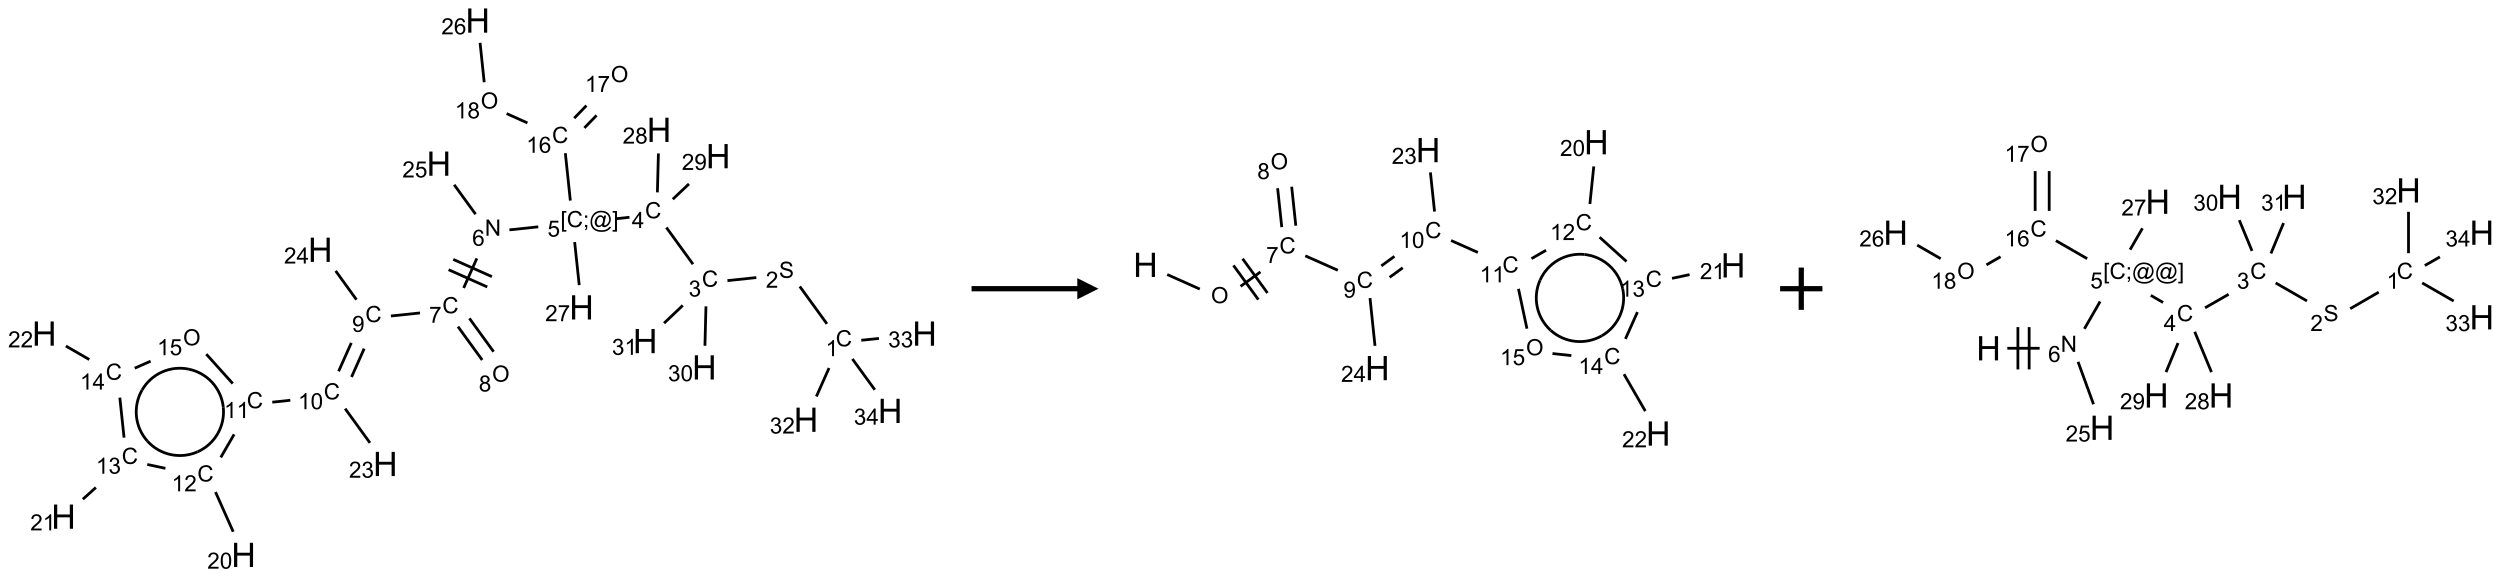 <?xml version="1.0" encoding="UTF-8"?>
<svg xmlns="http://www.w3.org/2000/svg" xmlns:xlink="http://www.w3.org/1999/xlink" width="1182" height="273" viewBox="0 0 1182 273">
<defs>
<g>
<g id="glyph-0-0">
<path d="M 1.332 0 L 1.332 -6.668 L 6.668 -6.668 L 6.668 0 Z M 1.5 -0.168 L 6.5 -0.168 L 6.5 -6.5 L 1.5 -6.5 Z M 1.5 -0.168 "/>
</g>
<g id="glyph-0-1">
<path d="M 6.27 -2.676 L 7.281 -2.422 C 7.07 -1.594 6.688 -0.961 6.137 -0.523 C 5.586 -0.086 4.914 0.129 4.121 0.129 C 3.297 0.129 2.629 -0.039 2.113 -0.371 C 1.598 -0.707 1.203 -1.191 0.934 -1.828 C 0.664 -2.465 0.531 -3.145 0.531 -3.875 C 0.531 -4.672 0.684 -5.363 0.988 -5.957 C 1.293 -6.547 1.723 -6.996 2.285 -7.305 C 2.844 -7.613 3.461 -7.766 4.137 -7.766 C 4.898 -7.766 5.543 -7.57 6.062 -7.184 C 6.582 -6.793 6.945 -6.246 7.152 -5.543 L 6.156 -5.309 C 5.98 -5.863 5.723 -6.266 5.387 -6.52 C 5.051 -6.773 4.625 -6.902 4.113 -6.902 C 3.527 -6.902 3.039 -6.762 2.645 -6.48 C 2.25 -6.199 1.973 -5.82 1.812 -5.348 C 1.652 -4.871 1.574 -4.383 1.574 -3.879 C 1.574 -3.23 1.668 -2.664 1.855 -2.18 C 2.047 -1.695 2.34 -1.332 2.738 -1.094 C 3.137 -0.855 3.57 -0.734 4.035 -0.734 C 4.602 -0.734 5.082 -0.898 5.473 -1.223 C 5.867 -1.551 6.133 -2.035 6.27 -2.676 Z M 6.27 -2.676 "/>
</g>
<g id="glyph-0-2">
<path d="M 3.973 0 L 3.035 0 L 3.035 -5.973 C 2.809 -5.758 2.516 -5.543 2.148 -5.328 C 1.781 -5.113 1.453 -4.953 1.16 -4.844 L 1.16 -5.75 C 1.684 -5.996 2.145 -6.297 2.535 -6.645 C 2.93 -6.996 3.207 -7.336 3.371 -7.668 L 3.973 -7.668 Z M 3.973 0 "/>
</g>
<g id="glyph-0-3">
<path d="M 0.48 -2.453 L 1.434 -2.535 C 1.477 -2.152 1.582 -1.84 1.746 -1.598 C 1.91 -1.352 2.168 -1.152 2.516 -1.004 C 2.863 -0.852 3.254 -0.777 3.688 -0.777 C 4.074 -0.777 4.414 -0.832 4.707 -0.949 C 5.004 -1.062 5.223 -1.219 5.367 -1.418 C 5.512 -1.617 5.582 -1.836 5.582 -2.074 C 5.582 -2.312 5.516 -2.523 5.375 -2.699 C 5.234 -2.879 5.008 -3.031 4.688 -3.152 C 4.484 -3.23 4.031 -3.355 3.328 -3.523 C 2.625 -3.691 2.137 -3.852 1.855 -4 C 1.488 -4.191 1.219 -4.43 1.039 -4.711 C 0.859 -4.992 0.77 -5.312 0.77 -5.66 C 0.77 -6.047 0.879 -6.406 1.098 -6.742 C 1.316 -7.078 1.637 -7.332 2.059 -7.504 C 2.477 -7.68 2.945 -7.766 3.457 -7.766 C 4.023 -7.766 4.523 -7.676 4.957 -7.492 C 5.387 -7.309 5.719 -7.043 5.953 -6.688 C 6.188 -6.332 6.312 -5.934 6.328 -5.484 L 5.359 -5.41 C 5.309 -5.895 5.133 -6.258 4.832 -6.504 C 4.531 -6.75 4.086 -6.875 3.5 -6.875 C 2.891 -6.875 2.445 -6.762 2.164 -6.539 C 1.883 -6.316 1.746 -6.047 1.746 -5.73 C 1.746 -5.457 1.844 -5.23 2.043 -5.051 C 2.238 -4.875 2.742 -4.695 3.566 -4.508 C 4.387 -4.32 4.949 -4.16 5.254 -4.02 C 5.699 -3.816 6.027 -3.555 6.238 -3.242 C 6.449 -2.93 6.559 -2.566 6.559 -2.156 C 6.559 -1.75 6.441 -1.367 6.207 -1.008 C 5.977 -0.648 5.641 -0.367 5.207 -0.168 C 4.77 0.031 4.281 0.129 3.734 0.129 C 3.043 0.129 2.465 0.031 1.996 -0.172 C 1.531 -0.375 1.164 -0.676 0.898 -1.082 C 0.633 -1.484 0.492 -1.941 0.48 -2.453 Z M 0.48 -2.453 "/>
</g>
<g id="glyph-0-4">
<path d="M 5.371 -0.902 L 5.371 0 L 0.324 0 C 0.316 -0.227 0.352 -0.441 0.434 -0.652 C 0.562 -0.996 0.766 -1.332 1.051 -1.668 C 1.332 -2 1.742 -2.387 2.277 -2.824 C 3.105 -3.504 3.668 -4.043 3.957 -4.441 C 4.25 -4.84 4.395 -5.215 4.395 -5.566 C 4.395 -5.938 4.262 -6.254 3.996 -6.508 C 3.73 -6.762 3.387 -6.891 2.957 -6.891 C 2.508 -6.891 2.145 -6.754 1.875 -6.484 C 1.605 -6.215 1.469 -5.84 1.465 -5.359 L 0.5 -5.457 C 0.566 -6.176 0.812 -6.727 1.246 -7.102 C 1.676 -7.477 2.254 -7.668 2.98 -7.668 C 3.711 -7.668 4.293 -7.465 4.719 -7.059 C 5.145 -6.652 5.359 -6.148 5.359 -5.547 C 5.359 -5.242 5.297 -4.941 5.172 -4.645 C 5.047 -4.352 4.84 -4.039 4.551 -3.715 C 4.262 -3.387 3.777 -2.938 3.105 -2.371 C 2.543 -1.898 2.18 -1.578 2.02 -1.41 C 1.859 -1.242 1.73 -1.07 1.625 -0.902 Z M 5.371 -0.902 "/>
</g>
<g id="glyph-0-5">
<path d="M 0.449 -2.016 L 1.387 -2.141 C 1.492 -1.609 1.676 -1.227 1.934 -0.992 C 2.191 -0.758 2.508 -0.641 2.879 -0.641 C 3.32 -0.641 3.695 -0.793 3.996 -1.098 C 4.301 -1.402 4.453 -1.781 4.453 -2.234 C 4.453 -2.664 4.312 -3.02 4.031 -3.301 C 3.75 -3.578 3.391 -3.719 2.957 -3.719 C 2.781 -3.719 2.562 -3.684 2.297 -3.613 L 2.402 -4.438 C 2.465 -4.43 2.516 -4.426 2.551 -4.426 C 2.949 -4.426 3.312 -4.531 3.629 -4.738 C 3.949 -4.949 4.109 -5.27 4.109 -5.703 C 4.109 -6.047 3.992 -6.332 3.762 -6.559 C 3.527 -6.785 3.227 -6.895 2.859 -6.895 C 2.496 -6.895 2.191 -6.781 1.949 -6.551 C 1.707 -6.324 1.547 -5.98 1.48 -5.52 L 0.543 -5.688 C 0.656 -6.316 0.918 -6.805 1.324 -7.148 C 1.73 -7.492 2.234 -7.668 2.84 -7.668 C 3.254 -7.668 3.641 -7.578 3.988 -7.398 C 4.34 -7.219 4.609 -6.977 4.793 -6.668 C 4.98 -6.359 5.074 -6.031 5.074 -5.684 C 5.074 -5.352 4.984 -5.051 4.809 -4.781 C 4.629 -4.512 4.367 -4.297 4.02 -4.137 C 4.473 -4.031 4.824 -3.816 5.074 -3.488 C 5.324 -3.16 5.449 -2.75 5.449 -2.254 C 5.449 -1.59 5.203 -1.023 4.719 -0.559 C 4.234 -0.098 3.617 0.137 2.875 0.137 C 2.203 0.137 1.648 -0.062 1.207 -0.465 C 0.762 -0.863 0.512 -1.379 0.449 -2.016 Z M 0.449 -2.016 "/>
</g>
<g id="glyph-0-6">
<path d="M 3.449 0 L 3.449 -1.828 L 0.137 -1.828 L 0.137 -2.688 L 3.621 -7.637 L 4.387 -7.637 L 4.387 -2.688 L 5.418 -2.688 L 5.418 -1.828 L 4.387 -1.828 L 4.387 0 Z M 3.449 -2.688 L 3.449 -6.129 L 1.059 -2.688 Z M 3.449 -2.688 "/>
</g>
<g id="glyph-0-7">
<path d="M 0.723 2.121 L 0.723 -7.637 L 2.793 -7.637 L 2.793 -6.859 L 1.66 -6.859 L 1.66 1.344 L 2.793 1.344 L 2.793 2.121 Z M 0.723 2.121 "/>
</g>
<g id="glyph-0-8">
<path d="M 0.949 -4.465 L 0.949 -5.531 L 2.016 -5.531 L 2.016 -4.465 Z M 0.949 0 L 0.949 -1.066 L 2.016 -1.066 L 2.016 0 C 2.016 0.391 1.945 0.711 1.809 0.949 C 1.668 1.191 1.449 1.379 1.145 1.512 L 0.887 1.109 C 1.082 1.023 1.23 0.895 1.324 0.727 C 1.418 0.559 1.469 0.316 1.48 0 Z M 0.949 0 "/>
</g>
<g id="glyph-0-9">
<path d="M 6.047 -0.848 C 5.82 -0.59 5.57 -0.379 5.289 -0.223 C 5.008 -0.062 4.73 0.016 4.449 0.016 C 4.141 0.016 3.84 -0.074 3.547 -0.254 C 3.254 -0.434 3.02 -0.715 2.836 -1.09 C 2.652 -1.465 2.562 -1.875 2.562 -2.324 C 2.562 -2.875 2.703 -3.43 2.988 -3.98 C 3.27 -4.535 3.621 -4.953 4.043 -5.23 C 4.461 -5.508 4.871 -5.645 5.266 -5.645 C 5.566 -5.645 5.855 -5.566 6.129 -5.41 C 6.402 -5.25 6.641 -5.012 6.84 -4.688 L 7.016 -5.496 L 7.949 -5.496 L 7.199 -2 C 7.094 -1.516 7.043 -1.246 7.043 -1.191 C 7.043 -1.098 7.078 -1.02 7.148 -0.949 C 7.219 -0.883 7.305 -0.848 7.406 -0.848 C 7.59 -0.848 7.832 -0.953 8.129 -1.168 C 8.527 -1.445 8.84 -1.816 9.07 -2.285 C 9.301 -2.75 9.418 -3.234 9.418 -3.73 C 9.418 -4.309 9.27 -4.852 8.973 -5.355 C 8.676 -5.859 8.23 -6.262 7.645 -6.562 C 7.055 -6.863 6.406 -7.016 5.691 -7.016 C 4.879 -7.016 4.137 -6.824 3.465 -6.445 C 2.793 -6.066 2.273 -5.52 1.902 -4.809 C 1.535 -4.098 1.348 -3.34 1.348 -2.527 C 1.348 -1.676 1.535 -0.941 1.902 -0.328 C 2.273 0.285 2.809 0.742 3.508 1.035 C 4.207 1.328 4.984 1.473 5.832 1.473 C 6.742 1.473 7.504 1.32 8.121 1.016 C 8.734 0.711 9.195 0.34 9.5 -0.098 L 10.441 -0.098 C 10.266 0.266 9.961 0.637 9.531 1.016 C 9.102 1.395 8.59 1.695 7.996 1.914 C 7.402 2.133 6.688 2.246 5.848 2.246 C 5.078 2.246 4.367 2.145 3.715 1.949 C 3.066 1.75 2.512 1.453 2.051 1.055 C 1.594 0.656 1.25 0.199 1.016 -0.316 C 0.723 -0.973 0.578 -1.684 0.578 -2.441 C 0.578 -3.289 0.75 -4.098 1.098 -4.863 C 1.523 -5.805 2.125 -6.527 2.902 -7.027 C 3.684 -7.527 4.629 -7.777 5.738 -7.777 C 6.602 -7.777 7.375 -7.602 8.059 -7.246 C 8.746 -6.895 9.285 -6.371 9.684 -5.672 C 10.02 -5.07 10.188 -4.418 10.188 -3.715 C 10.188 -2.707 9.832 -1.812 9.125 -1.031 C 8.492 -0.328 7.801 0.02 7.051 0.02 C 6.812 0.02 6.617 -0.016 6.473 -0.09 C 6.324 -0.16 6.215 -0.266 6.145 -0.402 C 6.102 -0.488 6.066 -0.637 6.047 -0.848 Z M 3.527 -2.262 C 3.527 -1.785 3.641 -1.414 3.863 -1.152 C 4.09 -0.887 4.348 -0.754 4.641 -0.754 C 4.836 -0.754 5.039 -0.812 5.254 -0.93 C 5.469 -1.047 5.676 -1.219 5.871 -1.449 C 6.066 -1.676 6.23 -1.969 6.355 -2.32 C 6.48 -2.672 6.543 -3.027 6.543 -3.379 C 6.543 -3.852 6.426 -4.219 6.191 -4.48 C 5.957 -4.738 5.672 -4.871 5.332 -4.871 C 5.109 -4.871 4.902 -4.812 4.707 -4.699 C 4.512 -4.586 4.32 -4.406 4.137 -4.156 C 3.953 -3.906 3.805 -3.602 3.691 -3.246 C 3.582 -2.887 3.527 -2.559 3.527 -2.262 Z M 3.527 -2.262 "/>
</g>
<g id="glyph-0-10">
<path d="M 2.27 2.121 L 0.203 2.121 L 0.203 1.344 L 1.332 1.344 L 1.332 -6.859 L 0.203 -6.859 L 0.203 -7.637 L 2.27 -7.637 Z M 2.27 2.121 "/>
</g>
<g id="glyph-0-11">
<path d="M 0.441 -2 L 1.426 -2.082 C 1.5 -1.605 1.668 -1.242 1.934 -1.004 C 2.199 -0.762 2.52 -0.641 2.895 -0.641 C 3.348 -0.641 3.73 -0.812 4.043 -1.152 C 4.355 -1.492 4.512 -1.941 4.512 -2.504 C 4.512 -3.039 4.359 -3.461 4.059 -3.77 C 3.758 -4.078 3.367 -4.234 2.879 -4.234 C 2.578 -4.234 2.305 -4.164 2.062 -4.027 C 1.82 -3.891 1.629 -3.715 1.488 -3.496 L 0.609 -3.609 L 1.348 -7.531 L 5.145 -7.531 L 5.145 -6.637 L 2.098 -6.637 L 1.688 -4.582 C 2.145 -4.902 2.625 -5.062 3.129 -5.062 C 3.797 -5.062 4.359 -4.832 4.816 -4.371 C 5.277 -3.91 5.504 -3.312 5.504 -2.59 C 5.504 -1.898 5.305 -1.301 4.902 -0.797 C 4.41 -0.18 3.742 0.129 2.895 0.129 C 2.199 0.129 1.633 -0.062 1.195 -0.453 C 0.758 -0.844 0.504 -1.359 0.441 -2 Z M 0.441 -2 "/>
</g>
<g id="glyph-0-12">
<path d="M 0.812 0 L 0.812 -7.637 L 1.848 -7.637 L 5.859 -1.641 L 5.859 -7.637 L 6.828 -7.637 L 6.828 0 L 5.793 0 L 1.781 -6 L 1.781 0 Z M 0.812 0 "/>
</g>
<g id="glyph-0-13">
<path d="M 5.309 -5.766 L 4.375 -5.691 C 4.293 -6.059 4.172 -6.328 4.02 -6.496 C 3.766 -6.762 3.453 -6.895 3.082 -6.895 C 2.785 -6.895 2.523 -6.812 2.297 -6.645 C 2 -6.43 1.77 -6.117 1.598 -5.703 C 1.43 -5.289 1.34 -4.703 1.332 -3.938 C 1.559 -4.281 1.836 -4.535 2.16 -4.703 C 2.488 -4.871 2.828 -4.953 3.188 -4.953 C 3.812 -4.953 4.344 -4.723 4.785 -4.262 C 5.223 -3.801 5.441 -3.207 5.441 -2.48 C 5.441 -2 5.34 -1.555 5.133 -1.145 C 4.926 -0.73 4.641 -0.418 4.281 -0.199 C 3.922 0.02 3.512 0.129 3.051 0.129 C 2.27 0.129 1.633 -0.156 1.141 -0.73 C 0.648 -1.305 0.402 -2.254 0.402 -3.574 C 0.402 -5.051 0.672 -6.121 1.219 -6.793 C 1.695 -7.375 2.336 -7.668 3.141 -7.668 C 3.742 -7.668 4.234 -7.5 4.617 -7.16 C 5 -6.824 5.23 -6.359 5.309 -5.766 Z M 1.48 -2.473 C 1.48 -2.152 1.547 -1.844 1.684 -1.547 C 1.82 -1.25 2.016 -1.027 2.262 -0.871 C 2.508 -0.719 2.766 -0.641 3.035 -0.641 C 3.434 -0.641 3.773 -0.801 4.059 -1.121 C 4.344 -1.441 4.484 -1.875 4.484 -2.422 C 4.484 -2.949 4.344 -3.367 4.062 -3.668 C 3.781 -3.973 3.426 -4.125 3 -4.125 C 2.578 -4.125 2.219 -3.973 1.922 -3.668 C 1.625 -3.363 1.48 -2.969 1.48 -2.473 Z M 1.48 -2.473 "/>
</g>
<g id="glyph-0-14">
<path d="M 0.504 -6.637 L 0.504 -7.535 L 5.449 -7.535 L 5.449 -6.809 C 4.961 -6.289 4.48 -5.602 4.004 -4.746 C 3.527 -3.887 3.156 -3.004 2.895 -2.098 C 2.707 -1.461 2.59 -0.762 2.535 0 L 1.574 0 C 1.582 -0.602 1.703 -1.328 1.926 -2.176 C 2.152 -3.027 2.477 -3.848 2.898 -4.637 C 3.32 -5.426 3.77 -6.094 4.246 -6.637 Z M 0.504 -6.637 "/>
</g>
<g id="glyph-0-15">
<path d="M 0.516 -3.719 C 0.516 -4.984 0.855 -5.977 1.535 -6.695 C 2.215 -7.414 3.094 -7.77 4.172 -7.77 C 4.875 -7.77 5.512 -7.602 6.078 -7.266 C 6.645 -6.93 7.074 -6.461 7.371 -5.855 C 7.668 -5.254 7.816 -4.57 7.816 -3.809 C 7.816 -3.035 7.66 -2.34 7.348 -1.73 C 7.035 -1.117 6.594 -0.656 6.02 -0.34 C 5.449 -0.027 4.828 0.129 4.168 0.129 C 3.449 0.129 2.805 -0.043 2.238 -0.391 C 1.672 -0.738 1.246 -1.211 0.953 -1.812 C 0.66 -2.414 0.516 -3.047 0.516 -3.719 Z M 1.559 -3.703 C 1.559 -2.781 1.805 -2.059 2.301 -1.527 C 2.793 -1 3.414 -0.734 4.16 -0.734 C 4.922 -0.734 5.547 -1 6.039 -1.535 C 6.531 -2.07 6.777 -2.828 6.777 -3.812 C 6.777 -4.434 6.672 -4.977 6.461 -5.441 C 6.25 -5.902 5.945 -6.262 5.539 -6.52 C 5.133 -6.773 4.68 -6.902 4.176 -6.902 C 3.461 -6.902 2.848 -6.656 2.332 -6.164 C 1.816 -5.672 1.559 -4.852 1.559 -3.703 Z M 1.559 -3.703 "/>
</g>
<g id="glyph-0-16">
<path d="M 1.887 -4.141 C 1.496 -4.281 1.207 -4.484 1.02 -4.75 C 0.832 -5.016 0.738 -5.328 0.738 -5.699 C 0.738 -6.254 0.938 -6.719 1.34 -7.098 C 1.738 -7.477 2.27 -7.668 2.934 -7.668 C 3.598 -7.668 4.137 -7.473 4.543 -7.086 C 4.949 -6.699 5.152 -6.227 5.152 -5.672 C 5.152 -5.316 5.059 -5.008 4.871 -4.746 C 4.688 -4.484 4.406 -4.281 4.027 -4.141 C 4.496 -3.988 4.852 -3.742 5.098 -3.402 C 5.34 -3.062 5.465 -2.656 5.465 -2.184 C 5.465 -1.531 5.234 -0.98 4.77 -0.535 C 4.309 -0.09 3.703 0.129 2.949 0.129 C 2.195 0.129 1.586 -0.094 1.125 -0.539 C 0.664 -0.984 0.434 -1.543 0.434 -2.207 C 0.434 -2.703 0.559 -3.121 0.809 -3.457 C 1.062 -3.793 1.422 -4.02 1.887 -4.141 Z M 1.699 -5.73 C 1.699 -5.367 1.812 -5.074 2.047 -4.844 C 2.281 -4.613 2.582 -4.5 2.953 -4.5 C 3.312 -4.5 3.609 -4.613 3.84 -4.84 C 4.07 -5.066 4.188 -5.348 4.188 -5.676 C 4.188 -6.02 4.07 -6.309 3.832 -6.543 C 3.594 -6.777 3.297 -6.895 2.941 -6.895 C 2.586 -6.895 2.289 -6.781 2.051 -6.551 C 1.816 -6.324 1.699 -6.047 1.699 -5.73 Z M 1.395 -2.203 C 1.395 -1.938 1.461 -1.676 1.586 -1.426 C 1.711 -1.176 1.902 -0.984 2.152 -0.848 C 2.402 -0.711 2.672 -0.641 2.957 -0.641 C 3.406 -0.641 3.777 -0.785 4.066 -1.074 C 4.359 -1.363 4.504 -1.727 4.504 -2.172 C 4.504 -2.625 4.355 -2.996 4.055 -3.293 C 3.754 -3.586 3.379 -3.734 2.926 -3.734 C 2.484 -3.734 2.121 -3.59 1.832 -3.297 C 1.543 -3.004 1.395 -2.641 1.395 -2.203 Z M 1.395 -2.203 "/>
</g>
<g id="glyph-0-17">
<path d="M 0.582 -1.766 L 1.484 -1.848 C 1.562 -1.426 1.707 -1.117 1.922 -0.926 C 2.137 -0.734 2.414 -0.641 2.75 -0.641 C 3.039 -0.641 3.289 -0.707 3.508 -0.84 C 3.727 -0.973 3.902 -1.148 4.043 -1.367 C 4.18 -1.586 4.297 -1.887 4.391 -2.262 C 4.484 -2.637 4.531 -3.016 4.531 -3.406 C 4.531 -3.449 4.531 -3.512 4.527 -3.594 C 4.34 -3.297 4.082 -3.055 3.758 -2.867 C 3.434 -2.68 3.082 -2.59 2.703 -2.59 C 2.07 -2.59 1.535 -2.816 1.098 -3.277 C 0.66 -3.734 0.441 -4.34 0.441 -5.09 C 0.441 -5.863 0.672 -6.484 1.129 -6.957 C 1.586 -7.43 2.156 -7.668 2.844 -7.668 C 3.34 -7.668 3.793 -7.531 4.207 -7.266 C 4.617 -7 4.93 -6.617 5.145 -6.121 C 5.355 -5.629 5.465 -4.91 5.465 -3.973 C 5.465 -2.996 5.359 -2.223 5.145 -1.645 C 4.934 -1.066 4.617 -0.625 4.199 -0.324 C 3.781 -0.02 3.293 0.129 2.73 0.129 C 2.133 0.129 1.645 -0.035 1.266 -0.367 C 0.887 -0.699 0.66 -1.164 0.582 -1.766 Z M 4.422 -5.137 C 4.422 -5.676 4.277 -6.102 3.992 -6.418 C 3.707 -6.734 3.359 -6.891 2.957 -6.891 C 2.543 -6.891 2.18 -6.719 1.871 -6.379 C 1.562 -6.039 1.406 -5.598 1.406 -5.059 C 1.406 -4.57 1.555 -4.176 1.848 -3.871 C 2.141 -3.566 2.5 -3.418 2.934 -3.418 C 3.367 -3.418 3.723 -3.57 4.004 -3.871 C 4.281 -4.176 4.422 -4.598 4.422 -5.137 Z M 4.422 -5.137 "/>
</g>
<g id="glyph-0-18">
<path d="M 0.441 -3.766 C 0.441 -4.668 0.535 -5.395 0.723 -5.945 C 0.906 -6.496 1.184 -6.922 1.551 -7.219 C 1.918 -7.516 2.375 -7.668 2.934 -7.668 C 3.344 -7.668 3.703 -7.586 4.012 -7.418 C 4.32 -7.254 4.574 -7.016 4.777 -6.707 C 4.977 -6.395 5.137 -6.016 5.25 -5.57 C 5.363 -5.125 5.422 -4.523 5.422 -3.766 C 5.422 -2.871 5.328 -2.148 5.145 -1.598 C 4.961 -1.047 4.688 -0.621 4.32 -0.32 C 3.953 -0.02 3.492 0.129 2.934 0.129 C 2.195 0.129 1.617 -0.133 1.199 -0.66 C 0.695 -1.297 0.441 -2.332 0.441 -3.766 Z M 1.406 -3.766 C 1.406 -2.512 1.555 -1.68 1.848 -1.262 C 2.141 -0.848 2.5 -0.641 2.934 -0.641 C 3.363 -0.641 3.727 -0.848 4.02 -1.266 C 4.312 -1.684 4.457 -2.516 4.457 -3.766 C 4.457 -5.023 4.312 -5.859 4.02 -6.27 C 3.727 -6.684 3.359 -6.891 2.922 -6.891 C 2.492 -6.891 2.148 -6.707 1.891 -6.344 C 1.566 -5.879 1.406 -5.02 1.406 -3.766 Z M 1.406 -3.766 "/>
</g>
<g id="glyph-1-0">
<path d="M 2 0 L 2 -10 L 10 -10 L 10 0 Z M 2.25 -0.25 L 9.75 -0.25 L 9.75 -9.75 L 2.25 -9.75 Z M 2.25 -0.25 "/>
</g>
<g id="glyph-1-1">
<path d="M 1.281 0 L 1.281 -11.453 L 2.797 -11.453 L 2.797 -6.75 L 8.75 -6.75 L 8.75 -11.453 L 10.266 -11.453 L 10.266 0 L 8.75 0 L 8.75 -5.398 L 2.797 -5.398 L 2.797 0 Z M 1.281 0 "/>
</g>
</g>
</defs>
<path fill="none" stroke-width="0.033" stroke-linecap="butt" stroke-linejoin="miter" stroke="rgb(0%, 0%, 0%)" stroke-opacity="1" stroke-miterlimit="10" d="M 9.251 3.585 L 8.93 3.143 " transform="matrix(40, 0, 0, 40, 20.934, 9.719)"/>
<path fill="none" stroke-width="0.033" stroke-linecap="butt" stroke-linejoin="miter" stroke="rgb(0%, 0%, 0%)" stroke-opacity="1" stroke-miterlimit="10" d="M 8.416 3.038 L 8.075 3.074 " transform="matrix(40, 0, 0, 40, 20.934, 9.719)"/>
<path fill="none" stroke-width="0.033" stroke-linecap="butt" stroke-linejoin="miter" stroke="rgb(0%, 0%, 0%)" stroke-opacity="1" stroke-miterlimit="10" d="M 7.668 2.88 L 7.353 2.446 " transform="matrix(40, 0, 0, 40, 20.934, 9.719)"/>
<path fill="none" stroke-width="0.033" stroke-linecap="butt" stroke-linejoin="miter" stroke="rgb(0%, 0%, 0%)" stroke-opacity="1" stroke-miterlimit="10" d="M 6.917 2.325 L 6.751 2.343 " transform="matrix(40, 0, 0, 40, 20.934, 9.719)"/>
<path fill="none" stroke-width="0.033" stroke-linecap="butt" stroke-linejoin="miter" stroke="rgb(0%, 0%, 0%)" stroke-opacity="1" stroke-miterlimit="10" d="M 5.839 2.438 L 5.498 2.474 " transform="matrix(40, 0, 0, 40, 20.934, 9.719)"/>
<path fill="none" stroke-width="0.033" stroke-linecap="butt" stroke-linejoin="miter" stroke="rgb(0%, 0%, 0%)" stroke-opacity="1" stroke-miterlimit="10" d="M 5.113 2.811 L 4.957 3.161 " transform="matrix(40, 0, 0, 40, 20.934, 9.719)"/>
<path fill="none" stroke-width="0.033" stroke-linecap="butt" stroke-linejoin="miter" stroke="rgb(0%, 0%, 0%)" stroke-opacity="1" stroke-miterlimit="10" d="M 4.779 2.945 L 5.236 3.149 " transform="matrix(40, 0, 0, 40, 20.934, 9.719)"/>
<path fill="none" stroke-width="0.033" stroke-linecap="butt" stroke-linejoin="miter" stroke="rgb(0%, 0%, 0%)" stroke-opacity="1" stroke-miterlimit="10" d="M 4.834 2.823 L 5.291 3.027 " transform="matrix(40, 0, 0, 40, 20.934, 9.719)"/>
<path fill="none" stroke-width="0.033" stroke-linecap="butt" stroke-linejoin="miter" stroke="rgb(0%, 0%, 0%)" stroke-opacity="1" stroke-miterlimit="10" d="M 4.89 3.618 L 5.176 4.012 " transform="matrix(40, 0, 0, 40, 20.934, 9.719)"/>
<path fill="none" stroke-width="0.033" stroke-linecap="butt" stroke-linejoin="miter" stroke="rgb(0%, 0%, 0%)" stroke-opacity="1" stroke-miterlimit="10" d="M 5.025 3.52 L 5.311 3.914 " transform="matrix(40, 0, 0, 40, 20.934, 9.719)"/>
<path fill="none" stroke-width="0.033" stroke-linecap="butt" stroke-linejoin="miter" stroke="rgb(0%, 0%, 0%)" stroke-opacity="1" stroke-miterlimit="10" d="M 4.441 3.456 L 4.097 3.492 " transform="matrix(40, 0, 0, 40, 20.934, 9.719)"/>
<path fill="none" stroke-width="0.033" stroke-linecap="butt" stroke-linejoin="miter" stroke="rgb(0%, 0%, 0%)" stroke-opacity="1" stroke-miterlimit="10" d="M 3.629 3.81 L 3.479 4.146 " transform="matrix(40, 0, 0, 40, 20.934, 9.719)"/>
<path fill="none" stroke-width="0.033" stroke-linecap="butt" stroke-linejoin="miter" stroke="rgb(0%, 0%, 0%)" stroke-opacity="1" stroke-miterlimit="10" d="M 3.781 3.878 L 3.632 4.213 " transform="matrix(40, 0, 0, 40, 20.934, 9.719)"/>
<path fill="none" stroke-width="0.033" stroke-linecap="butt" stroke-linejoin="miter" stroke="rgb(0%, 0%, 0%)" stroke-opacity="1" stroke-miterlimit="10" d="M 2.908 4.488 L 2.695 4.511 " transform="matrix(40, 0, 0, 40, 20.934, 9.719)"/>
<path fill="none" stroke-width="0.033" stroke-linecap="butt" stroke-linejoin="miter" stroke="rgb(0%, 0%, 0%)" stroke-opacity="1" stroke-miterlimit="10" d="M 2.244 4.891 L 2.086 5.164 " transform="matrix(40, 0, 0, 40, 20.934, 9.719)"/>
<path fill="none" stroke-width="0.033" stroke-linecap="butt" stroke-linejoin="miter" stroke="rgb(0%, 0%, 0%)" stroke-opacity="1" stroke-miterlimit="10" d="M 2.024 5.573 L 2.233 6.042 " transform="matrix(40, 0, 0, 40, 20.934, 9.719)"/>
<path fill="none" stroke-width="0.033" stroke-linecap="butt" stroke-linejoin="miter" stroke="rgb(0%, 0%, 0%)" stroke-opacity="1" stroke-miterlimit="10" d="M 1.432 5.293 L 1.217 5.247 " transform="matrix(40, 0, 0, 40, 20.934, 9.719)"/>
<path fill="none" stroke-width="0.033" stroke-linecap="butt" stroke-linejoin="miter" stroke="rgb(0%, 0%, 0%)" stroke-opacity="1" stroke-miterlimit="10" d="M 0.61 5.519 L 0.456 5.658 " transform="matrix(40, 0, 0, 40, 20.934, 9.719)"/>
<path fill="none" stroke-width="0.033" stroke-linecap="butt" stroke-linejoin="miter" stroke="rgb(0%, 0%, 0%)" stroke-opacity="1" stroke-miterlimit="10" d="M 0.943 4.93 L 0.893 4.457 " transform="matrix(40, 0, 0, 40, 20.934, 9.719)"/>
<path fill="none" stroke-width="0.033" stroke-linecap="butt" stroke-linejoin="miter" stroke="rgb(0%, 0%, 0%)" stroke-opacity="1" stroke-miterlimit="10" d="M 0.532 4.007 L 0.255 3.847 " transform="matrix(40, 0, 0, 40, 20.934, 9.719)"/>
<path fill="none" stroke-width="0.033" stroke-linecap="butt" stroke-linejoin="miter" stroke="rgb(0%, 0%, 0%)" stroke-opacity="1" stroke-miterlimit="10" d="M 1.069 4.109 L 1.257 4.026 " transform="matrix(40, 0, 0, 40, 20.934, 9.719)"/>
<path fill="none" stroke-width="0.033" stroke-linecap="butt" stroke-linejoin="miter" stroke="rgb(0%, 0%, 0%)" stroke-opacity="1" stroke-miterlimit="10" d="M 1.915 3.943 L 2.228 4.291 " transform="matrix(40, 0, 0, 40, 20.934, 9.719)"/>
<path fill="none" stroke-width="0.033" stroke-linecap="butt" stroke-linejoin="miter" stroke="rgb(0%, 0%, 0%)" stroke-opacity="1" stroke-miterlimit="10" d="M 3.556 4.587 L 3.849 4.991 " transform="matrix(40, 0, 0, 40, 20.934, 9.719)"/>
<path fill="none" stroke-width="0.033" stroke-linecap="butt" stroke-linejoin="miter" stroke="rgb(0%, 0%, 0%)" stroke-opacity="1" stroke-miterlimit="10" d="M 3.69 3.299 L 3.444 2.959 " transform="matrix(40, 0, 0, 40, 20.934, 9.719)"/>
<path fill="none" stroke-width="0.033" stroke-linecap="butt" stroke-linejoin="miter" stroke="rgb(0%, 0%, 0%)" stroke-opacity="1" stroke-miterlimit="10" d="M 5.098 2.289 L 4.845 1.941 " transform="matrix(40, 0, 0, 40, 20.934, 9.719)"/>
<path fill="none" stroke-width="0.033" stroke-linecap="butt" stroke-linejoin="miter" stroke="rgb(0%, 0%, 0%)" stroke-opacity="1" stroke-miterlimit="10" d="M 6.218 2.128 L 6.159 1.568 " transform="matrix(40, 0, 0, 40, 20.934, 9.719)"/>
<path fill="none" stroke-width="0.033" stroke-linecap="butt" stroke-linejoin="miter" stroke="rgb(0%, 0%, 0%)" stroke-opacity="1" stroke-miterlimit="10" d="M 6.384 1.269 L 6.528 1.121 " transform="matrix(40, 0, 0, 40, 20.934, 9.719)"/>
<path fill="none" stroke-width="0.033" stroke-linecap="butt" stroke-linejoin="miter" stroke="rgb(0%, 0%, 0%)" stroke-opacity="1" stroke-miterlimit="10" d="M 6.264 1.154 L 6.408 1.005 " transform="matrix(40, 0, 0, 40, 20.934, 9.719)"/>
<path fill="none" stroke-width="0.033" stroke-linecap="butt" stroke-linejoin="miter" stroke="rgb(0%, 0%, 0%)" stroke-opacity="1" stroke-miterlimit="10" d="M 5.711 1.21 L 5.465 1.1 " transform="matrix(40, 0, 0, 40, 20.934, 9.719)"/>
<path fill="none" stroke-width="0.033" stroke-linecap="butt" stroke-linejoin="miter" stroke="rgb(0%, 0%, 0%)" stroke-opacity="1" stroke-miterlimit="10" d="M 5.2 0.729 L 5.151 0.263 " transform="matrix(40, 0, 0, 40, 20.934, 9.719)"/>
<path fill="none" stroke-width="0.033" stroke-linecap="butt" stroke-linejoin="miter" stroke="rgb(0%, 0%, 0%)" stroke-opacity="1" stroke-miterlimit="10" d="M 6.269 2.618 L 6.323 3.127 " transform="matrix(40, 0, 0, 40, 20.934, 9.719)"/>
<path fill="none" stroke-width="0.033" stroke-linecap="butt" stroke-linejoin="miter" stroke="rgb(0%, 0%, 0%)" stroke-opacity="1" stroke-miterlimit="10" d="M 7.247 2.031 L 7.259 1.571 " transform="matrix(40, 0, 0, 40, 20.934, 9.719)"/>
<path fill="none" stroke-width="0.033" stroke-linecap="butt" stroke-linejoin="miter" stroke="rgb(0%, 0%, 0%)" stroke-opacity="1" stroke-miterlimit="10" d="M 7.429 2.112 L 7.62 1.931 " transform="matrix(40, 0, 0, 40, 20.934, 9.719)"/>
<path fill="none" stroke-width="0.033" stroke-linecap="butt" stroke-linejoin="miter" stroke="rgb(0%, 0%, 0%)" stroke-opacity="1" stroke-miterlimit="10" d="M 7.821 3.378 L 7.809 3.844 " transform="matrix(40, 0, 0, 40, 20.934, 9.719)"/>
<path fill="none" stroke-width="0.033" stroke-linecap="butt" stroke-linejoin="miter" stroke="rgb(0%, 0%, 0%)" stroke-opacity="1" stroke-miterlimit="10" d="M 7.547 3.367 L 7.326 3.577 " transform="matrix(40, 0, 0, 40, 20.934, 9.719)"/>
<path fill="none" stroke-width="0.033" stroke-linecap="butt" stroke-linejoin="miter" stroke="rgb(0%, 0%, 0%)" stroke-opacity="1" stroke-miterlimit="10" d="M 9.276 4.107 L 9.126 4.444 " transform="matrix(40, 0, 0, 40, 20.934, 9.719)"/>
<path fill="none" stroke-width="0.033" stroke-linecap="butt" stroke-linejoin="miter" stroke="rgb(0%, 0%, 0%)" stroke-opacity="1" stroke-miterlimit="10" d="M 9.657 3.779 L 9.866 3.757 " transform="matrix(40, 0, 0, 40, 20.934, 9.719)"/>
<path fill="none" stroke-width="0.033" stroke-linecap="butt" stroke-linejoin="miter" stroke="rgb(0%, 0%, 0%)" stroke-opacity="1" stroke-miterlimit="10" d="M 9.552 4 L 9.817 4.364 " transform="matrix(40, 0, 0, 40, 20.934, 9.719)"/>
<path fill="none" stroke-width="0.033" stroke-linecap="butt" stroke-linejoin="miter" stroke="rgb(0%, 0%, 0%)" stroke-opacity="1" stroke-miterlimit="10" d="M 2.116 4.571 C 2.139 4.794 2.017 5.006 1.813 5.097 " transform="matrix(40, 0, 0, 40, 20.934, 9.719)"/>
<path fill="none" stroke-width="0.033" stroke-linecap="butt" stroke-linejoin="miter" stroke="rgb(0%, 0%, 0%)" stroke-opacity="1" stroke-miterlimit="10" d="M 1.71 4.121 C 1.929 4.167 2.093 4.349 2.116 4.571 " transform="matrix(40, 0, 0, 40, 20.934, 9.719)"/>
<path fill="none" stroke-width="0.033" stroke-linecap="butt" stroke-linejoin="miter" stroke="rgb(0%, 0%, 0%)" stroke-opacity="1" stroke-miterlimit="10" d="M 1.156 4.367 C 1.267 4.174 1.491 4.074 1.71 4.121 " transform="matrix(40, 0, 0, 40, 20.934, 9.719)"/>
<path fill="none" stroke-width="0.033" stroke-linecap="butt" stroke-linejoin="miter" stroke="rgb(0%, 0%, 0%)" stroke-opacity="1" stroke-miterlimit="10" d="M 1.219 4.971 C 1.07 4.805 1.044 4.561 1.156 4.367 " transform="matrix(40, 0, 0, 40, 20.934, 9.719)"/>
<path fill="none" stroke-width="0.033" stroke-linecap="butt" stroke-linejoin="miter" stroke="rgb(0%, 0%, 0%)" stroke-opacity="1" stroke-miterlimit="10" d="M 1.813 5.097 C 1.608 5.188 1.369 5.137 1.219 4.971 " transform="matrix(40, 0, 0, 40, 20.934, 9.719)"/>
<g fill="rgb(0%, 0%, 0%)" fill-opacity="1">
<use xlink:href="#glyph-0-1" x="395.129" y="163.754"/>
</g>
<g fill="rgb(0%, 0%, 0%)" fill-opacity="1">
<use xlink:href="#glyph-0-2" x="390.352" y="168.391"/>
</g>
<g fill="rgb(0%, 0%, 0%)" fill-opacity="1">
<use xlink:href="#glyph-0-3" x="368.293" y="131.395"/>
</g>
<g fill="rgb(0%, 0%, 0%)" fill-opacity="1">
<use xlink:href="#glyph-0-4" x="362.07" y="136.027"/>
</g>
<g fill="rgb(0%, 0%, 0%)" fill-opacity="1">
<use xlink:href="#glyph-0-1" x="331.836" y="135.574"/>
</g>
<g fill="rgb(0%, 0%, 0%)" fill-opacity="1">
<use xlink:href="#glyph-0-5" x="325.586" y="140.211"/>
</g>
<g fill="rgb(0%, 0%, 0%)" fill-opacity="1">
<use xlink:href="#glyph-0-1" x="304.953" y="103.215"/>
</g>
<g fill="rgb(0%, 0%, 0%)" fill-opacity="1">
<use xlink:href="#glyph-0-6" x="298.73" y="107.816"/>
</g>
<g fill="rgb(0%, 0%, 0%)" fill-opacity="1">
<use xlink:href="#glyph-0-7" x="264.977" y="107.402"/>
<use xlink:href="#glyph-0-1" x="267.94" y="107.402"/>
<use xlink:href="#glyph-0-8" x="275.643" y="107.402"/>
<use xlink:href="#glyph-0-9" x="278.607" y="107.402"/>
<use xlink:href="#glyph-0-10" x="289.435" y="107.402"/>
</g>
<g fill="rgb(0%, 0%, 0%)" fill-opacity="1">
<use xlink:href="#glyph-0-11" x="258.859" y="111.898"/>
</g>
<g fill="rgb(0%, 0%, 0%)" fill-opacity="1">
<use xlink:href="#glyph-0-12" x="229.219" y="111.441"/>
</g>
<g fill="rgb(0%, 0%, 0%)" fill-opacity="1">
<use xlink:href="#glyph-0-13" x="223.254" y="116.211"/>
</g>
<g fill="rgb(0%, 0%, 0%)" fill-opacity="1">
<use xlink:href="#glyph-0-1" x="209.121" y="148.117"/>
</g>
<g fill="rgb(0%, 0%, 0%)" fill-opacity="1">
<use xlink:href="#glyph-0-14" x="202.867" y="152.625"/>
</g>
<g fill="rgb(0%, 0%, 0%)" fill-opacity="1">
<use xlink:href="#glyph-0-15" x="232.648" y="180.48"/>
</g>
<g fill="rgb(0%, 0%, 0%)" fill-opacity="1">
<use xlink:href="#glyph-0-16" x="226.363" y="185.113"/>
</g>
<g fill="rgb(0%, 0%, 0%)" fill-opacity="1">
<use xlink:href="#glyph-0-1" x="172.715" y="152.301"/>
</g>
<g fill="rgb(0%, 0%, 0%)" fill-opacity="1">
<use xlink:href="#glyph-0-17" x="166.445" y="156.934"/>
</g>
<g fill="rgb(0%, 0%, 0%)" fill-opacity="1">
<use xlink:href="#glyph-0-1" x="153.07" y="188.84"/>
</g>
<g fill="rgb(0%, 0%, 0%)" fill-opacity="1">
<use xlink:href="#glyph-0-2" x="140.91" y="193.477"/>
<use xlink:href="#glyph-0-18" x="146.842" y="193.477"/>
</g>
<g fill="rgb(0%, 0%, 0%)" fill-opacity="1">
<use xlink:href="#glyph-0-1" x="116.664" y="193.023"/>
</g>
<g fill="rgb(0%, 0%, 0%)" fill-opacity="1">
<use xlink:href="#glyph-0-2" x="105.953" y="197.656"/>
<use xlink:href="#glyph-0-2" x="111.885" y="197.656"/>
</g>
<g fill="rgb(0%, 0%, 0%)" fill-opacity="1">
<use xlink:href="#glyph-0-1" x="93.289" y="227.664"/>
</g>
<g fill="rgb(0%, 0%, 0%)" fill-opacity="1">
<use xlink:href="#glyph-0-2" x="81.184" y="232.297"/>
<use xlink:href="#glyph-0-4" x="87.116" y="232.297"/>
</g>
<g fill="rgb(0%, 0%, 0%)" fill-opacity="1">
<use xlink:href="#glyph-1-1" x="109.379" y="268.086"/>
</g>
<g fill="rgb(0%, 0%, 0%)" fill-opacity="1">
<use xlink:href="#glyph-0-4" x="97.973" y="268.879"/>
<use xlink:href="#glyph-0-18" x="103.905" y="268.879"/>
</g>
<g fill="rgb(0%, 0%, 0%)" fill-opacity="1">
<use xlink:href="#glyph-0-1" x="57.539" y="219.348"/>
</g>
<g fill="rgb(0%, 0%, 0%)" fill-opacity="1">
<use xlink:href="#glyph-0-2" x="45.352" y="223.98"/>
<use xlink:href="#glyph-0-5" x="51.284" y="223.98"/>
</g>
<g fill="rgb(0%, 0%, 0%)" fill-opacity="1">
<use xlink:href="#glyph-1-1" x="24.258" y="249.996"/>
</g>
<g fill="rgb(0%, 0%, 0%)" fill-opacity="1">
<use xlink:href="#glyph-0-4" x="14.301" y="250.785"/>
<use xlink:href="#glyph-0-2" x="20.233" y="250.785"/>
</g>
<g fill="rgb(0%, 0%, 0%)" fill-opacity="1">
<use xlink:href="#glyph-0-1" x="49.98" y="179.566"/>
</g>
<g fill="rgb(0%, 0%, 0%)" fill-opacity="1">
<use xlink:href="#glyph-0-2" x="37.828" y="184.203"/>
<use xlink:href="#glyph-0-6" x="43.76" y="184.203"/>
</g>
<g fill="rgb(0%, 0%, 0%)" fill-opacity="1">
<use xlink:href="#glyph-1-1" x="15.16" y="163.449"/>
</g>
<g fill="rgb(0%, 0%, 0%)" fill-opacity="1">
<use xlink:href="#glyph-0-4" x="3.809" y="164.242"/>
<use xlink:href="#glyph-0-4" x="9.741" y="164.242"/>
</g>
<g fill="rgb(0%, 0%, 0%)" fill-opacity="1">
<use xlink:href="#glyph-0-15" x="86.539" y="163.301"/>
</g>
<g fill="rgb(0%, 0%, 0%)" fill-opacity="1">
<use xlink:href="#glyph-0-2" x="74.281" y="167.934"/>
<use xlink:href="#glyph-0-11" x="80.214" y="167.934"/>
</g>
<g fill="rgb(0%, 0%, 0%)" fill-opacity="1">
<use xlink:href="#glyph-1-1" x="176.402" y="225.086"/>
</g>
<g fill="rgb(0%, 0%, 0%)" fill-opacity="1">
<use xlink:href="#glyph-0-4" x="164.969" y="225.875"/>
<use xlink:href="#glyph-0-5" x="170.901" y="225.875"/>
</g>
<g fill="rgb(0%, 0%, 0%)" fill-opacity="1">
<use xlink:href="#glyph-1-1" x="145.648" y="123.82"/>
</g>
<g fill="rgb(0%, 0%, 0%)" fill-opacity="1">
<use xlink:href="#glyph-0-4" x="134.246" y="124.613"/>
<use xlink:href="#glyph-0-6" x="140.178" y="124.613"/>
</g>
<g fill="rgb(0%, 0%, 0%)" fill-opacity="1">
<use xlink:href="#glyph-1-1" x="201.699" y="83.098"/>
</g>
<g fill="rgb(0%, 0%, 0%)" fill-opacity="1">
<use xlink:href="#glyph-0-4" x="190.207" y="83.891"/>
<use xlink:href="#glyph-0-11" x="196.139" y="83.891"/>
</g>
<g fill="rgb(0%, 0%, 0%)" fill-opacity="1">
<use xlink:href="#glyph-0-1" x="260.988" y="67.613"/>
</g>
<g fill="rgb(0%, 0%, 0%)" fill-opacity="1">
<use xlink:href="#glyph-0-2" x="248.809" y="72.25"/>
<use xlink:href="#glyph-0-13" x="254.741" y="72.25"/>
</g>
<g fill="rgb(0%, 0%, 0%)" fill-opacity="1">
<use xlink:href="#glyph-0-15" x="288.793" y="38.844"/>
</g>
<g fill="rgb(0%, 0%, 0%)" fill-opacity="1">
<use xlink:href="#glyph-0-2" x="276.59" y="43.477"/>
<use xlink:href="#glyph-0-14" x="282.522" y="43.477"/>
</g>
<g fill="rgb(0%, 0%, 0%)" fill-opacity="1">
<use xlink:href="#glyph-0-15" x="227.285" y="51.348"/>
</g>
<g fill="rgb(0%, 0%, 0%)" fill-opacity="1">
<use xlink:href="#glyph-0-2" x="215.07" y="55.98"/>
<use xlink:href="#glyph-0-16" x="221.003" y="55.98"/>
</g>
<g fill="rgb(0%, 0%, 0%)" fill-opacity="1">
<use xlink:href="#glyph-1-1" x="220.086" y="15.445"/>
</g>
<g fill="rgb(0%, 0%, 0%)" fill-opacity="1">
<use xlink:href="#glyph-0-4" x="208.66" y="16.238"/>
<use xlink:href="#glyph-0-13" x="214.592" y="16.238"/>
</g>
<g fill="rgb(0%, 0%, 0%)" fill-opacity="1">
<use xlink:href="#glyph-1-1" x="269.172" y="151.059"/>
</g>
<g fill="rgb(0%, 0%, 0%)" fill-opacity="1">
<use xlink:href="#glyph-0-4" x="257.738" y="151.852"/>
<use xlink:href="#glyph-0-14" x="263.671" y="151.852"/>
</g>
<g fill="rgb(0%, 0%, 0%)" fill-opacity="1">
<use xlink:href="#glyph-1-1" x="305.82" y="67.109"/>
</g>
<g fill="rgb(0%, 0%, 0%)" fill-opacity="1">
<use xlink:href="#glyph-0-4" x="294.371" y="67.902"/>
<use xlink:href="#glyph-0-16" x="300.303" y="67.902"/>
</g>
<g fill="rgb(0%, 0%, 0%)" fill-opacity="1">
<use xlink:href="#glyph-1-1" x="333.785" y="79.562"/>
</g>
<g fill="rgb(0%, 0%, 0%)" fill-opacity="1">
<use xlink:href="#glyph-0-4" x="322.34" y="80.355"/>
<use xlink:href="#glyph-0-17" x="328.272" y="80.355"/>
</g>
<g fill="rgb(0%, 0%, 0%)" fill-opacity="1">
<use xlink:href="#glyph-1-1" x="327.234" y="179.445"/>
</g>
<g fill="rgb(0%, 0%, 0%)" fill-opacity="1">
<use xlink:href="#glyph-0-5" x="315.828" y="180.234"/>
<use xlink:href="#glyph-0-18" x="321.76" y="180.234"/>
</g>
<g fill="rgb(0%, 0%, 0%)" fill-opacity="1">
<use xlink:href="#glyph-1-1" x="299.27" y="166.992"/>
</g>
<g fill="rgb(0%, 0%, 0%)" fill-opacity="1">
<use xlink:href="#glyph-0-5" x="289.309" y="167.785"/>
<use xlink:href="#glyph-0-2" x="295.241" y="167.785"/>
</g>
<g fill="rgb(0%, 0%, 0%)" fill-opacity="1">
<use xlink:href="#glyph-1-1" x="375.305" y="204.18"/>
</g>
<g fill="rgb(0%, 0%, 0%)" fill-opacity="1">
<use xlink:href="#glyph-0-5" x="363.949" y="204.969"/>
<use xlink:href="#glyph-0-4" x="369.882" y="204.969"/>
</g>
<g fill="rgb(0%, 0%, 0%)" fill-opacity="1">
<use xlink:href="#glyph-1-1" x="431.355" y="163.457"/>
</g>
<g fill="rgb(0%, 0%, 0%)" fill-opacity="1">
<use xlink:href="#glyph-0-5" x="419.922" y="164.246"/>
<use xlink:href="#glyph-0-5" x="425.854" y="164.246"/>
</g>
<g fill="rgb(0%, 0%, 0%)" fill-opacity="1">
<use xlink:href="#glyph-1-1" x="415.086" y="199.996"/>
</g>
<g fill="rgb(0%, 0%, 0%)" fill-opacity="1">
<use xlink:href="#glyph-0-5" x="403.684" y="200.789"/>
<use xlink:href="#glyph-0-6" x="409.616" y="200.789"/>
</g>
<path fill-rule="nonzero" fill="rgb(0%, 0%, 0%)" fill-opacity="1" d="M 459.352 137.75 L 509.352 137.75 L 509.352 141.5 L 519.352 136.5 L 509.352 131.5 L 509.352 135.25 L 459.352 135.25 "/>
<path fill="none" stroke-width="0.033" stroke-linecap="butt" stroke-linejoin="miter" stroke="rgb(0%, 0%, 0%)" stroke-opacity="1" stroke-miterlimit="10" d="M 0.257 1.564 L 0.642 1.736 " transform="matrix(40, 0, 0, 40, 541.578, 67.238)"/>
<path fill="none" stroke-width="0.033" stroke-linecap="butt" stroke-linejoin="miter" stroke="rgb(0%, 0%, 0%)" stroke-opacity="1" stroke-miterlimit="10" d="M 1.124 1.704 L 1.359 1.533 " transform="matrix(40, 0, 0, 40, 541.578, 67.238)"/>
<path fill="none" stroke-width="0.033" stroke-linecap="butt" stroke-linejoin="miter" stroke="rgb(0%, 0%, 0%)" stroke-opacity="1" stroke-miterlimit="10" d="M 1.442 1.782 L 1.148 1.377 " transform="matrix(40, 0, 0, 40, 541.578, 67.238)"/>
<path fill="none" stroke-width="0.033" stroke-linecap="butt" stroke-linejoin="miter" stroke="rgb(0%, 0%, 0%)" stroke-opacity="1" stroke-miterlimit="10" d="M 1.334 1.86 L 1.04 1.456 " transform="matrix(40, 0, 0, 40, 541.578, 67.238)"/>
<path fill="none" stroke-width="0.033" stroke-linecap="butt" stroke-linejoin="miter" stroke="rgb(0%, 0%, 0%)" stroke-opacity="1" stroke-miterlimit="10" d="M 1.777 0.987 L 1.728 0.526 " transform="matrix(40, 0, 0, 40, 541.578, 67.238)"/>
<path fill="none" stroke-width="0.033" stroke-linecap="butt" stroke-linejoin="miter" stroke="rgb(0%, 0%, 0%)" stroke-opacity="1" stroke-miterlimit="10" d="M 1.611 1.004 L 1.562 0.544 " transform="matrix(40, 0, 0, 40, 541.578, 67.238)"/>
<path fill="none" stroke-width="0.033" stroke-linecap="butt" stroke-linejoin="miter" stroke="rgb(0%, 0%, 0%)" stroke-opacity="1" stroke-miterlimit="10" d="M 1.889 1.343 L 2.274 1.514 " transform="matrix(40, 0, 0, 40, 541.578, 67.238)"/>
<path fill="none" stroke-width="0.033" stroke-linecap="butt" stroke-linejoin="miter" stroke="rgb(0%, 0%, 0%)" stroke-opacity="1" stroke-miterlimit="10" d="M 2.886 1.597 L 3.041 1.484 " transform="matrix(40, 0, 0, 40, 541.578, 67.238)"/>
<path fill="none" stroke-width="0.033" stroke-linecap="butt" stroke-linejoin="miter" stroke="rgb(0%, 0%, 0%)" stroke-opacity="1" stroke-miterlimit="10" d="M 2.788 1.462 L 2.943 1.349 " transform="matrix(40, 0, 0, 40, 541.578, 67.238)"/>
<path fill="none" stroke-width="0.033" stroke-linecap="butt" stroke-linejoin="miter" stroke="rgb(0%, 0%, 0%)" stroke-opacity="1" stroke-miterlimit="10" d="M 3.612 1.162 L 3.929 1.303 " transform="matrix(40, 0, 0, 40, 541.578, 67.238)"/>
<path fill="none" stroke-width="0.033" stroke-linecap="butt" stroke-linejoin="miter" stroke="rgb(0%, 0%, 0%)" stroke-opacity="1" stroke-miterlimit="10" d="M 4.563 1.376 L 4.735 1.277 " transform="matrix(40, 0, 0, 40, 541.578, 67.238)"/>
<path fill="none" stroke-width="0.033" stroke-linecap="butt" stroke-linejoin="miter" stroke="rgb(0%, 0%, 0%)" stroke-opacity="1" stroke-miterlimit="10" d="M 5.253 0.73 L 5.299 0.286 " transform="matrix(40, 0, 0, 40, 541.578, 67.238)"/>
<path fill="none" stroke-width="0.033" stroke-linecap="butt" stroke-linejoin="miter" stroke="rgb(0%, 0%, 0%)" stroke-opacity="1" stroke-miterlimit="10" d="M 5.368 1.123 L 5.686 1.41 " transform="matrix(40, 0, 0, 40, 541.578, 67.238)"/>
<path fill="none" stroke-width="0.033" stroke-linecap="butt" stroke-linejoin="miter" stroke="rgb(0%, 0%, 0%)" stroke-opacity="1" stroke-miterlimit="10" d="M 6.224 1.609 L 6.431 1.565 " transform="matrix(40, 0, 0, 40, 541.578, 67.238)"/>
<path fill="none" stroke-width="0.033" stroke-linecap="butt" stroke-linejoin="miter" stroke="rgb(0%, 0%, 0%)" stroke-opacity="1" stroke-miterlimit="10" d="M 5.815 2.008 L 5.673 2.325 " transform="matrix(40, 0, 0, 40, 541.578, 67.238)"/>
<path fill="none" stroke-width="0.033" stroke-linecap="butt" stroke-linejoin="miter" stroke="rgb(0%, 0%, 0%)" stroke-opacity="1" stroke-miterlimit="10" d="M 5.656 2.742 L 5.908 3.178 " transform="matrix(40, 0, 0, 40, 541.578, 67.238)"/>
<path fill="none" stroke-width="0.033" stroke-linecap="butt" stroke-linejoin="miter" stroke="rgb(0%, 0%, 0%)" stroke-opacity="1" stroke-miterlimit="10" d="M 5.034 2.522 L 4.811 2.498 " transform="matrix(40, 0, 0, 40, 541.578, 67.238)"/>
<path fill="none" stroke-width="0.033" stroke-linecap="butt" stroke-linejoin="miter" stroke="rgb(0%, 0%, 0%)" stroke-opacity="1" stroke-miterlimit="10" d="M 4.509 2.204 L 4.409 1.733 " transform="matrix(40, 0, 0, 40, 541.578, 67.238)"/>
<path fill="none" stroke-width="0.033" stroke-linecap="butt" stroke-linejoin="miter" stroke="rgb(0%, 0%, 0%)" stroke-opacity="1" stroke-miterlimit="10" d="M 3.417 0.82 L 3.368 0.357 " transform="matrix(40, 0, 0, 40, 541.578, 67.238)"/>
<path fill="none" stroke-width="0.033" stroke-linecap="butt" stroke-linejoin="miter" stroke="rgb(0%, 0%, 0%)" stroke-opacity="1" stroke-miterlimit="10" d="M 2.654 1.842 L 2.713 2.407 " transform="matrix(40, 0, 0, 40, 541.578, 67.238)"/>
<path fill="none" stroke-width="0.033" stroke-linecap="butt" stroke-linejoin="miter" stroke="rgb(0%, 0%, 0%)" stroke-opacity="1" stroke-miterlimit="10" d="M 4.664 1.631 C 4.755 1.426 4.967 1.304 5.19 1.327 " transform="matrix(40, 0, 0, 40, 541.578, 67.238)"/>
<path fill="none" stroke-width="0.033" stroke-linecap="butt" stroke-linejoin="miter" stroke="rgb(0%, 0%, 0%)" stroke-opacity="1" stroke-miterlimit="10" d="M 4.79 2.224 C 4.624 2.074 4.573 1.835 4.664 1.631 " transform="matrix(40, 0, 0, 40, 541.578, 67.238)"/>
<path fill="none" stroke-width="0.033" stroke-linecap="butt" stroke-linejoin="miter" stroke="rgb(0%, 0%, 0%)" stroke-opacity="1" stroke-miterlimit="10" d="M 5.394 2.288 C 5.2 2.399 4.957 2.374 4.79 2.224 " transform="matrix(40, 0, 0, 40, 541.578, 67.238)"/>
<path fill="none" stroke-width="0.033" stroke-linecap="butt" stroke-linejoin="miter" stroke="rgb(0%, 0%, 0%)" stroke-opacity="1" stroke-miterlimit="10" d="M 5.641 1.733 C 5.687 1.952 5.588 2.176 5.394 2.288 " transform="matrix(40, 0, 0, 40, 541.578, 67.238)"/>
<path fill="none" stroke-width="0.033" stroke-linecap="butt" stroke-linejoin="miter" stroke="rgb(0%, 0%, 0%)" stroke-opacity="1" stroke-miterlimit="10" d="M 5.19 1.327 C 5.412 1.351 5.594 1.514 5.641 1.733 " transform="matrix(40, 0, 0, 40, 541.578, 67.238)"/>
<g fill="rgb(0%, 0%, 0%)" fill-opacity="1">
<use xlink:href="#glyph-1-1" x="535.805" y="130.961"/>
</g>
<g fill="rgb(0%, 0%, 0%)" fill-opacity="1">
<use xlink:href="#glyph-0-15" x="572.543" y="143.352"/>
</g>
<g fill="rgb(0%, 0%, 0%)" fill-opacity="1">
<use xlink:href="#glyph-0-1" x="604.887" y="119.836"/>
</g>
<g fill="rgb(0%, 0%, 0%)" fill-opacity="1">
<use xlink:href="#glyph-0-14" x="598.637" y="124.344"/>
</g>
<g fill="rgb(0%, 0%, 0%)" fill-opacity="1">
<use xlink:href="#glyph-0-15" x="600.723" y="80.059"/>
</g>
<g fill="rgb(0%, 0%, 0%)" fill-opacity="1">
<use xlink:href="#glyph-0-16" x="594.441" y="84.691"/>
</g>
<g fill="rgb(0%, 0%, 0%)" fill-opacity="1">
<use xlink:href="#glyph-0-1" x="641.43" y="136.105"/>
</g>
<g fill="rgb(0%, 0%, 0%)" fill-opacity="1">
<use xlink:href="#glyph-0-17" x="635.16" y="140.742"/>
</g>
<g fill="rgb(0%, 0%, 0%)" fill-opacity="1">
<use xlink:href="#glyph-0-1" x="673.789" y="112.594"/>
</g>
<g fill="rgb(0%, 0%, 0%)" fill-opacity="1">
<use xlink:href="#glyph-0-2" x="661.633" y="117.23"/>
<use xlink:href="#glyph-0-18" x="667.565" y="117.23"/>
</g>
<g fill="rgb(0%, 0%, 0%)" fill-opacity="1">
<use xlink:href="#glyph-0-1" x="710.332" y="128.863"/>
</g>
<g fill="rgb(0%, 0%, 0%)" fill-opacity="1">
<use xlink:href="#glyph-0-2" x="699.621" y="133.5"/>
<use xlink:href="#glyph-0-2" x="705.553" y="133.5"/>
</g>
<g fill="rgb(0%, 0%, 0%)" fill-opacity="1">
<use xlink:href="#glyph-0-1" x="744.973" y="108.863"/>
</g>
<g fill="rgb(0%, 0%, 0%)" fill-opacity="1">
<use xlink:href="#glyph-0-2" x="732.867" y="113.5"/>
<use xlink:href="#glyph-0-4" x="738.799" y="113.5"/>
</g>
<g fill="rgb(0%, 0%, 0%)" fill-opacity="1">
<use xlink:href="#glyph-1-1" x="748.977" y="72.965"/>
</g>
<g fill="rgb(0%, 0%, 0%)" fill-opacity="1">
<use xlink:href="#glyph-0-4" x="737.57" y="73.758"/>
<use xlink:href="#glyph-0-18" x="743.503" y="73.758"/>
</g>
<g fill="rgb(0%, 0%, 0%)" fill-opacity="1">
<use xlink:href="#glyph-0-1" x="778.074" y="135.629"/>
</g>
<g fill="rgb(0%, 0%, 0%)" fill-opacity="1">
<use xlink:href="#glyph-0-2" x="765.891" y="140.266"/>
<use xlink:href="#glyph-0-5" x="771.823" y="140.266"/>
</g>
<g fill="rgb(0%, 0%, 0%)" fill-opacity="1">
<use xlink:href="#glyph-1-1" x="813.645" y="131.195"/>
</g>
<g fill="rgb(0%, 0%, 0%)" fill-opacity="1">
<use xlink:href="#glyph-0-4" x="803.688" y="131.988"/>
<use xlink:href="#glyph-0-2" x="809.62" y="131.988"/>
</g>
<g fill="rgb(0%, 0%, 0%)" fill-opacity="1">
<use xlink:href="#glyph-0-1" x="758.43" y="172.172"/>
</g>
<g fill="rgb(0%, 0%, 0%)" fill-opacity="1">
<use xlink:href="#glyph-0-2" x="746.277" y="176.809"/>
<use xlink:href="#glyph-0-6" x="752.21" y="176.809"/>
</g>
<g fill="rgb(0%, 0%, 0%)" fill-opacity="1">
<use xlink:href="#glyph-1-1" x="778.25" y="210.695"/>
</g>
<g fill="rgb(0%, 0%, 0%)" fill-opacity="1">
<use xlink:href="#glyph-0-4" x="766.895" y="211.488"/>
<use xlink:href="#glyph-0-4" x="772.827" y="211.488"/>
</g>
<g fill="rgb(0%, 0%, 0%)" fill-opacity="1">
<use xlink:href="#glyph-0-15" x="721.488" y="167.992"/>
</g>
<g fill="rgb(0%, 0%, 0%)" fill-opacity="1">
<use xlink:href="#glyph-0-2" x="709.23" y="172.625"/>
<use xlink:href="#glyph-0-11" x="715.163" y="172.625"/>
</g>
<g fill="rgb(0%, 0%, 0%)" fill-opacity="1">
<use xlink:href="#glyph-1-1" x="669.43" y="76.695"/>
</g>
<g fill="rgb(0%, 0%, 0%)" fill-opacity="1">
<use xlink:href="#glyph-0-4" x="657.996" y="77.488"/>
<use xlink:href="#glyph-0-5" x="663.928" y="77.488"/>
</g>
<g fill="rgb(0%, 0%, 0%)" fill-opacity="1">
<use xlink:href="#glyph-1-1" x="645.43" y="179.77"/>
</g>
<g fill="rgb(0%, 0%, 0%)" fill-opacity="1">
<use xlink:href="#glyph-0-4" x="634.031" y="180.562"/>
<use xlink:href="#glyph-0-6" x="639.964" y="180.562"/>
</g>
<path fill="none" stroke-width="0.062" stroke-linecap="butt" stroke-linejoin="miter" stroke="rgb(0%, 0%, 0%)" stroke-opacity="1" stroke-miterlimit="10" d="M -0 0 L 0.5 0 M 0.25 -0.25 L 0.25 0.25 " transform="matrix(40, 0, 0, 40, 841.641, 136.5)"/>
<path fill="none" stroke-width="0.033" stroke-linecap="butt" stroke-linejoin="miter" stroke="rgb(0%, 0%, 0%)" stroke-opacity="1" stroke-miterlimit="10" d="M 1.32 2.366 L 1.702 2.366 " transform="matrix(40, 0, 0, 40, 896.262, 70.021)"/>
<path fill="none" stroke-width="0.033" stroke-linecap="butt" stroke-linejoin="miter" stroke="rgb(0%, 0%, 0%)" stroke-opacity="1" stroke-miterlimit="10" d="M 1.578 2.616 L 1.578 2.116 " transform="matrix(40, 0, 0, 40, 896.262, 70.021)"/>
<path fill="none" stroke-width="0.033" stroke-linecap="butt" stroke-linejoin="miter" stroke="rgb(0%, 0%, 0%)" stroke-opacity="1" stroke-miterlimit="10" d="M 1.445 2.616 L 1.445 2.116 " transform="matrix(40, 0, 0, 40, 896.262, 70.021)"/>
<path fill="none" stroke-width="0.033" stroke-linecap="butt" stroke-linejoin="miter" stroke="rgb(0%, 0%, 0%)" stroke-opacity="1" stroke-miterlimit="10" d="M 2.231 2.136 L 2.417 1.813 " transform="matrix(40, 0, 0, 40, 896.262, 70.021)"/>
<path fill="none" stroke-width="0.033" stroke-linecap="butt" stroke-linejoin="miter" stroke="rgb(0%, 0%, 0%)" stroke-opacity="1" stroke-miterlimit="10" d="M 3.016 1.741 L 3.161 1.825 " transform="matrix(40, 0, 0, 40, 896.262, 70.021)"/>
<path fill="none" stroke-width="0.033" stroke-linecap="butt" stroke-linejoin="miter" stroke="rgb(0%, 0%, 0%)" stroke-opacity="1" stroke-miterlimit="10" d="M 3.657 1.888 L 3.936 1.728 " transform="matrix(40, 0, 0, 40, 896.262, 70.021)"/>
<path fill="none" stroke-width="0.033" stroke-linecap="butt" stroke-linejoin="miter" stroke="rgb(0%, 0%, 0%)" stroke-opacity="1" stroke-miterlimit="10" d="M 4.492 1.594 L 4.862 1.807 " transform="matrix(40, 0, 0, 40, 896.262, 70.021)"/>
<path fill="none" stroke-width="0.033" stroke-linecap="butt" stroke-linejoin="miter" stroke="rgb(0%, 0%, 0%)" stroke-opacity="1" stroke-miterlimit="10" d="M 5.373 1.898 L 5.71 1.703 " transform="matrix(40, 0, 0, 40, 896.262, 70.021)"/>
<path fill="none" stroke-width="0.033" stroke-linecap="butt" stroke-linejoin="miter" stroke="rgb(0%, 0%, 0%)" stroke-opacity="1" stroke-miterlimit="10" d="M 6.062 1.242 L 6.062 0.753 " transform="matrix(40, 0, 0, 40, 896.262, 70.021)"/>
<path fill="none" stroke-width="0.033" stroke-linecap="butt" stroke-linejoin="miter" stroke="rgb(0%, 0%, 0%)" stroke-opacity="1" stroke-miterlimit="10" d="M 6.224 1.594 L 6.596 1.808 " transform="matrix(40, 0, 0, 40, 896.262, 70.021)"/>
<path fill="none" stroke-width="0.033" stroke-linecap="butt" stroke-linejoin="miter" stroke="rgb(0%, 0%, 0%)" stroke-opacity="1" stroke-miterlimit="10" d="M 6.255 1.388 L 6.433 1.286 " transform="matrix(40, 0, 0, 40, 896.262, 70.021)"/>
<path fill="none" stroke-width="0.033" stroke-linecap="butt" stroke-linejoin="miter" stroke="rgb(0%, 0%, 0%)" stroke-opacity="1" stroke-miterlimit="10" d="M 4.212 1.215 L 4.062 0.852 " transform="matrix(40, 0, 0, 40, 896.262, 70.021)"/>
<path fill="none" stroke-width="0.033" stroke-linecap="butt" stroke-linejoin="miter" stroke="rgb(0%, 0%, 0%)" stroke-opacity="1" stroke-miterlimit="10" d="M 4.436 1.245 L 4.585 0.886 " transform="matrix(40, 0, 0, 40, 896.262, 70.021)"/>
<path fill="none" stroke-width="0.033" stroke-linecap="butt" stroke-linejoin="miter" stroke="rgb(0%, 0%, 0%)" stroke-opacity="1" stroke-miterlimit="10" d="M 3.535 2.171 L 3.733 2.648 " transform="matrix(40, 0, 0, 40, 896.262, 70.021)"/>
<path fill="none" stroke-width="0.033" stroke-linecap="butt" stroke-linejoin="miter" stroke="rgb(0%, 0%, 0%)" stroke-opacity="1" stroke-miterlimit="10" d="M 3.338 2.304 L 3.196 2.648 " transform="matrix(40, 0, 0, 40, 896.262, 70.021)"/>
<path fill="none" stroke-width="0.033" stroke-linecap="butt" stroke-linejoin="miter" stroke="rgb(0%, 0%, 0%)" stroke-opacity="1" stroke-miterlimit="10" d="M 2.264 1.307 L 1.894 1.094 " transform="matrix(40, 0, 0, 40, 896.262, 70.021)"/>
<path fill="none" stroke-width="0.033" stroke-linecap="butt" stroke-linejoin="miter" stroke="rgb(0%, 0%, 0%)" stroke-opacity="1" stroke-miterlimit="10" d="M 1.815 0.742 L 1.815 0.272 " transform="matrix(40, 0, 0, 40, 896.262, 70.021)"/>
<path fill="none" stroke-width="0.033" stroke-linecap="butt" stroke-linejoin="miter" stroke="rgb(0%, 0%, 0%)" stroke-opacity="1" stroke-miterlimit="10" d="M 1.649 0.742 L 1.649 0.272 " transform="matrix(40, 0, 0, 40, 896.262, 70.021)"/>
<path fill="none" stroke-width="0.033" stroke-linecap="butt" stroke-linejoin="miter" stroke="rgb(0%, 0%, 0%)" stroke-opacity="1" stroke-miterlimit="10" d="M 1.24 1.284 L 1.073 1.38 " transform="matrix(40, 0, 0, 40, 896.262, 70.021)"/>
<path fill="none" stroke-width="0.033" stroke-linecap="butt" stroke-linejoin="miter" stroke="rgb(0%, 0%, 0%)" stroke-opacity="1" stroke-miterlimit="10" d="M 0.532 1.307 L 0.255 1.147 " transform="matrix(40, 0, 0, 40, 896.262, 70.021)"/>
<path fill="none" stroke-width="0.033" stroke-linecap="butt" stroke-linejoin="miter" stroke="rgb(0%, 0%, 0%)" stroke-opacity="1" stroke-miterlimit="10" d="M 2.771 1.201 L 2.917 0.948 " transform="matrix(40, 0, 0, 40, 896.262, 70.021)"/>
<path fill="none" stroke-width="0.033" stroke-linecap="butt" stroke-linejoin="miter" stroke="rgb(0%, 0%, 0%)" stroke-opacity="1" stroke-miterlimit="10" d="M 2.156 2.526 L 2.339 3.028 " transform="matrix(40, 0, 0, 40, 896.262, 70.021)"/>
<g fill="rgb(0%, 0%, 0%)" fill-opacity="1">
<use xlink:href="#glyph-1-1" x="934.414" y="170.391"/>
</g>
<g fill="rgb(0%, 0%, 0%)" fill-opacity="1">
<use xlink:href="#glyph-0-12" x="974.312" y="166.375"/>
</g>
<g fill="rgb(0%, 0%, 0%)" fill-opacity="1">
<use xlink:href="#glyph-0-13" x="968.348" y="171.145"/>
</g>
<g fill="rgb(0%, 0%, 0%)" fill-opacity="1">
<use xlink:href="#glyph-0-7" x="994.398" y="131.875"/>
<use xlink:href="#glyph-0-1" x="997.362" y="131.875"/>
<use xlink:href="#glyph-0-8" x="1005.065" y="131.875"/>
<use xlink:href="#glyph-0-9" x="1008.029" y="131.875"/>
<use xlink:href="#glyph-0-9" x="1018.857" y="131.875"/>
<use xlink:href="#glyph-0-10" x="1029.685" y="131.875"/>
</g>
<g fill="rgb(0%, 0%, 0%)" fill-opacity="1">
<use xlink:href="#glyph-0-11" x="988.281" y="136.371"/>
</g>
<g fill="rgb(0%, 0%, 0%)" fill-opacity="1">
<use xlink:href="#glyph-0-1" x="1029.234" y="151.867"/>
</g>
<g fill="rgb(0%, 0%, 0%)" fill-opacity="1">
<use xlink:href="#glyph-0-6" x="1023.012" y="156.473"/>
</g>
<g fill="rgb(0%, 0%, 0%)" fill-opacity="1">
<use xlink:href="#glyph-0-1" x="1063.875" y="131.867"/>
</g>
<g fill="rgb(0%, 0%, 0%)" fill-opacity="1">
<use xlink:href="#glyph-0-5" x="1057.621" y="136.504"/>
</g>
<g fill="rgb(0%, 0%, 0%)" fill-opacity="1">
<use xlink:href="#glyph-0-3" x="1098.566" y="151.867"/>
</g>
<g fill="rgb(0%, 0%, 0%)" fill-opacity="1">
<use xlink:href="#glyph-0-4" x="1092.344" y="156.504"/>
</g>
<g fill="rgb(0%, 0%, 0%)" fill-opacity="1">
<use xlink:href="#glyph-0-1" x="1133.156" y="131.867"/>
</g>
<g fill="rgb(0%, 0%, 0%)" fill-opacity="1">
<use xlink:href="#glyph-0-2" x="1128.379" y="136.504"/>
</g>
<g fill="rgb(0%, 0%, 0%)" fill-opacity="1">
<use xlink:href="#glyph-1-1" x="1132.977" y="95.75"/>
</g>
<g fill="rgb(0%, 0%, 0%)" fill-opacity="1">
<use xlink:href="#glyph-0-5" x="1121.621" y="96.543"/>
<use xlink:href="#glyph-0-4" x="1127.553" y="96.543"/>
</g>
<g fill="rgb(0%, 0%, 0%)" fill-opacity="1">
<use xlink:href="#glyph-1-1" x="1167.617" y="155.75"/>
</g>
<g fill="rgb(0%, 0%, 0%)" fill-opacity="1">
<use xlink:href="#glyph-0-5" x="1156.184" y="156.543"/>
<use xlink:href="#glyph-0-5" x="1162.116" y="156.543"/>
</g>
<g fill="rgb(0%, 0%, 0%)" fill-opacity="1">
<use xlink:href="#glyph-1-1" x="1167.617" y="115.75"/>
</g>
<g fill="rgb(0%, 0%, 0%)" fill-opacity="1">
<use xlink:href="#glyph-0-5" x="1156.215" y="116.543"/>
<use xlink:href="#glyph-0-6" x="1162.147" y="116.543"/>
</g>
<g fill="rgb(0%, 0%, 0%)" fill-opacity="1">
<use xlink:href="#glyph-1-1" x="1048.387" y="98.793"/>
</g>
<g fill="rgb(0%, 0%, 0%)" fill-opacity="1">
<use xlink:href="#glyph-0-5" x="1036.98" y="99.586"/>
<use xlink:href="#glyph-0-18" x="1042.913" y="99.586"/>
</g>
<g fill="rgb(0%, 0%, 0%)" fill-opacity="1">
<use xlink:href="#glyph-1-1" x="1079" y="98.793"/>
</g>
<g fill="rgb(0%, 0%, 0%)" fill-opacity="1">
<use xlink:href="#glyph-0-5" x="1069.043" y="99.586"/>
<use xlink:href="#glyph-0-2" x="1074.975" y="99.586"/>
</g>
<g fill="rgb(0%, 0%, 0%)" fill-opacity="1">
<use xlink:href="#glyph-1-1" x="1044.359" y="192.703"/>
</g>
<g fill="rgb(0%, 0%, 0%)" fill-opacity="1">
<use xlink:href="#glyph-0-4" x="1032.914" y="193.496"/>
<use xlink:href="#glyph-0-16" x="1038.846" y="193.496"/>
</g>
<g fill="rgb(0%, 0%, 0%)" fill-opacity="1">
<use xlink:href="#glyph-1-1" x="1013.746" y="192.703"/>
</g>
<g fill="rgb(0%, 0%, 0%)" fill-opacity="1">
<use xlink:href="#glyph-0-4" x="1002.297" y="193.496"/>
<use xlink:href="#glyph-0-17" x="1008.229" y="193.496"/>
</g>
<g fill="rgb(0%, 0%, 0%)" fill-opacity="1">
<use xlink:href="#glyph-0-1" x="959.949" y="111.867"/>
</g>
<g fill="rgb(0%, 0%, 0%)" fill-opacity="1">
<use xlink:href="#glyph-0-2" x="947.77" y="116.504"/>
<use xlink:href="#glyph-0-13" x="953.702" y="116.504"/>
</g>
<g fill="rgb(0%, 0%, 0%)" fill-opacity="1">
<use xlink:href="#glyph-0-15" x="959.965" y="71.871"/>
</g>
<g fill="rgb(0%, 0%, 0%)" fill-opacity="1">
<use xlink:href="#glyph-0-2" x="947.766" y="76.504"/>
<use xlink:href="#glyph-0-14" x="953.698" y="76.504"/>
</g>
<g fill="rgb(0%, 0%, 0%)" fill-opacity="1">
<use xlink:href="#glyph-0-15" x="925.324" y="131.871"/>
</g>
<g fill="rgb(0%, 0%, 0%)" fill-opacity="1">
<use xlink:href="#glyph-0-2" x="913.109" y="136.504"/>
<use xlink:href="#glyph-0-16" x="919.042" y="136.504"/>
</g>
<g fill="rgb(0%, 0%, 0%)" fill-opacity="1">
<use xlink:href="#glyph-1-1" x="890.488" y="115.75"/>
</g>
<g fill="rgb(0%, 0%, 0%)" fill-opacity="1">
<use xlink:href="#glyph-0-4" x="879.062" y="116.543"/>
<use xlink:href="#glyph-0-13" x="884.995" y="116.543"/>
</g>
<g fill="rgb(0%, 0%, 0%)" fill-opacity="1">
<use xlink:href="#glyph-1-1" x="1014.414" y="101.109"/>
</g>
<g fill="rgb(0%, 0%, 0%)" fill-opacity="1">
<use xlink:href="#glyph-0-4" x="1002.98" y="101.898"/>
<use xlink:href="#glyph-0-14" x="1008.913" y="101.898"/>
</g>
<g fill="rgb(0%, 0%, 0%)" fill-opacity="1">
<use xlink:href="#glyph-1-1" x="988.094" y="207.977"/>
</g>
<g fill="rgb(0%, 0%, 0%)" fill-opacity="1">
<use xlink:href="#glyph-0-4" x="976.605" y="208.77"/>
<use xlink:href="#glyph-0-11" x="982.538" y="208.77"/>
</g>
</svg>
